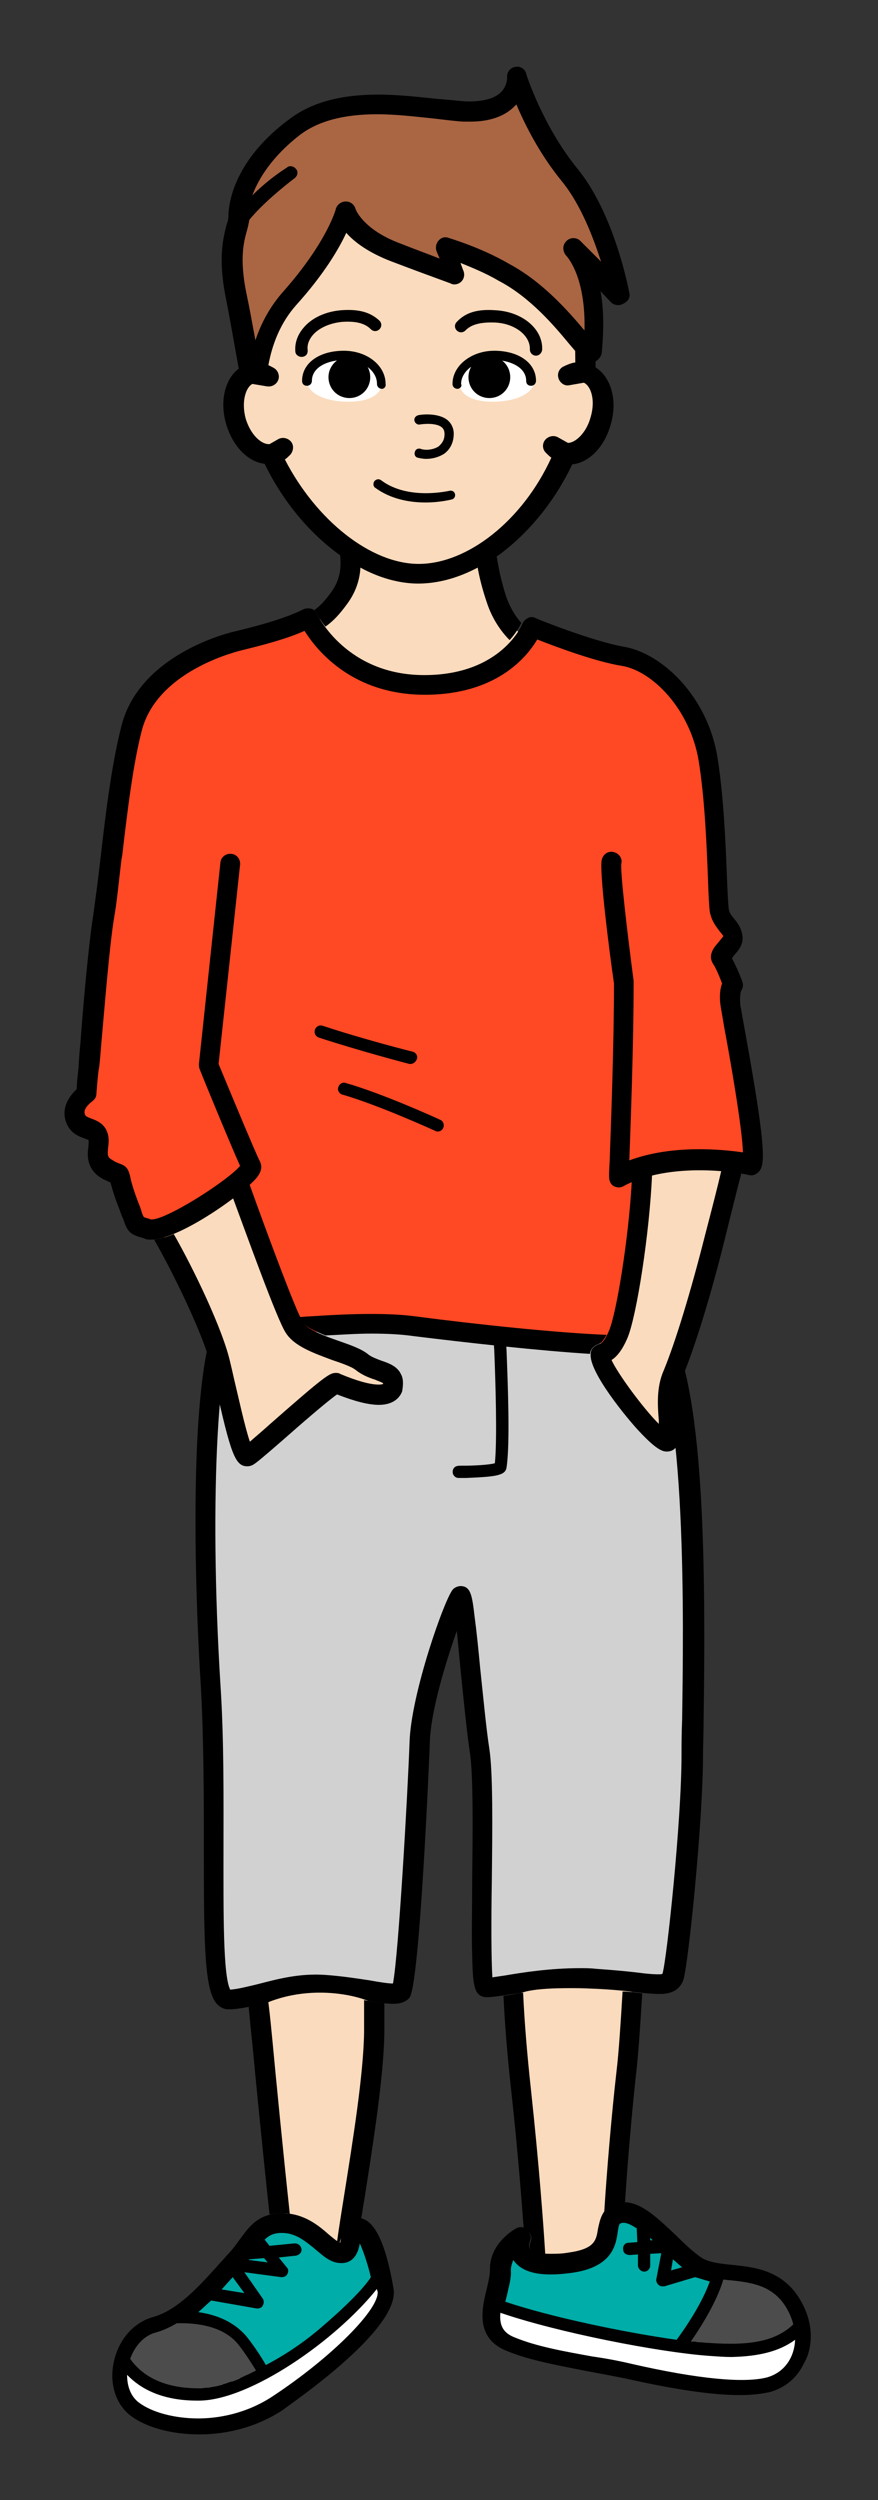 <svg xmlns="http://www.w3.org/2000/svg" xmlns:xlink="http://www.w3.org/1999/xlink" viewBox= "0 0 143 407" width="143px" height="407px">
<rect x="0" y="0" width="143" height="407" fill="#333333" stroke="none"/>
<g xmlns="http://www.w3.org/2000/svg" id="TeenBoy1V2.svg">
<path id="Pants" fill="#D1D1D1" d="M38.4,212.8C32.9,216.3,32.9,250.9,34.4,274.2C35.9,297.5,33.4,325.5,37.2,325.5C41,325.5,46.2,322.6,53,323.1C59.8,323.6,64.5,325.3,65.4,324.1C66.3,322.9,68.1,291.7,68.4,283.7C68.6,275.7,74.3,260.5,75.1,259.8C75.8,259.1,77,277.1,78.2,284.9C79.4,292.7,77.7,323.3,79.2,323.6C80.7,323.8,88.7,321.7,97.1,322.1C105.6,322.6,109,324,109.7,321.9C110.4,319.7,112.9,296.7,112.9,285.8C112.9,274.9,115,225.8,106.5,215.4C103.6,214.3,43.8,209.3,38.4,212.8z"/>
<path id="PantsBorder" d="M37.2,327.1C36.5,327.1,35.9,326.8,35.4,326.3C33.3,324.2,33.2,316.7,33.2,301.3C33.2,292.8,33.2,283.2,32.7,274.3C32.3,268.4,29.3,216.5,37.5,211.4C38.6,210.7,41.1,209.9,51,209.9C70.3,209.9,104.4,212.8,107,213.7C107.3,213.8,107.6,214,107.8,214.2C114.6,222.7,115,252.1,114.6,279.8C114.6,282.2,114.5,284.2,114.5,285.6C114.5,296.6,112.1,319.8,111.3,322.3C110.5,324.6,108.2,324.6,107.4,324.6L107.4,324.6C106.4,324.6,105.2,324.5,103.6,324.3C101.9,324.1,99.7,323.8,97,323.7C96.2,323.7,95.4,323.6,94.6,323.6C90,323.6,85.8,324.3,82.9,324.7C80.9,325,79.6,325.2,78.9,325.1C77.2,324.8,77,323.1,76.9,318.2C76.8,315,76.9,310.7,76.9,306.2C77,298,77.1,288.7,76.5,285.1C76,281.7,75.5,276.6,75,271.7C74.8,269.7,74.6,267.4,74.4,265.5C72.6,270.6,70.1,278.7,70,283.8C70,284.2,68.4,323,66.7,325.2C65.9,326.2,64.5,326.2,64,326.2C62.9,326.2,61.6,326,59.8,325.7C57.9,325.4,55.5,325,52.8,324.8C49,324.5,45.7,325.4,42.9,326.2C40.9,326.6,39,327.1,37.2,327.1zM51,213.2C41.2,213.2,39.4,214,39.2,214.2C35.5,216.6,34,243.5,35.9,274.2C36.5,283.2,36.4,292.9,36.4,301.4C36.4,310.9,36.3,321.7,37.5,323.9C38.8,323.8,40.3,323.4,42,323C45.1,322.2,48.7,321.2,53,321.5C55.8,321.7,58.3,322.1,60.3,322.4C61.9,322.7,63.3,322.9,64,322.9C64.9,318.4,66.4,292,66.7,283.7C66.9,275.8,72.5,260,73.8,258.7C74.1,258.4,74.6,258.2,75,258.2C76.7,258.2,76.9,259.8,77.3,263.2C77.6,265.4,77.9,268.3,78.2,271.5C78.7,276.2,79.2,281.5,79.7,284.7C80.3,288.6,80.2,297.6,80.1,306.3C80,312.2,80,319.3,80.2,321.9C80.8,321.8,81.5,321.7,82.2,321.6C85.1,321.1,89.6,320.4,94.4,320.4C95.3,320.4,96.2,320.4,97,320.5C99.8,320.7,102,320.9,103.7,321.1C105.2,321.3,106.3,321.4,107.1,321.4L107.1,321.4C107.6,321.4,107.8,321.4,107.9,321.3C108.6,319,111,296.5,111,285.7C111,284.3,111,282.3,111.1,279.9C111.3,265.1,112,226.3,105.4,216.8C101.1,216,69.4,213.2,51,213.2zM75,240.6C75.2,240.6,75.5,240.6,75.9,240.6C80.8,240.4,82.3,240.2,82.5,238.9C83.1,235,82.7,225.1,82.5,219.8L82.4,218.3C82.4,217.7,81.9,217.3,81.4,217.3C80.8,217.3,80.4,217.8,80.4,218.3L80.5,219.8C80.7,224.9,81,234.2,80.6,238.2C79.6,238.5,76.8,238.6,75.8,238.6C74.7,238.6,74.6,238.6,74.3,238.7C73.8,238.9,73.6,239.5,73.8,240C74,240.4,74.3,240.6,74.7,240.6C74.8,240.6,74.9,240.6,75,240.6z"/>
<path id="Body" fill="#FADBBD" d="M57,89.6C51.9,86.1,47.2,80.6,44.3,74.1L46.2,73C45.8,73.5,45.2,73.8,44.7,74C42.3,74.7,39.6,72.3,38.6,68.7C37.6,65.1,38.8,61.7,41.2,61C42.1,60.8,43.1,60.9,44,61.5L41,60.9C41,60.3,41,59.7,41,59.2C41,56.6,41.3,46,41.8,43.8C44.7,31,55.5,25.5,68.3,25.5S91.9,31,94.8,43.7C95.3,45.9,95.6,56.5,95.6,59.2C95.6,59.8,95.6,60.4,95.6,60.9L92.8,61.4C93.7,60.9,94.7,60.7,95.6,60.9C98,61.6,99.1,65,98.2,68.6C97.2,72.2,94.5,74.6,92.1,73.9C91.5,73.7,91,73.4,90.5,72.9L92.4,73.9C89.4,80.6,84.7,86.3,79.4,89.7L79.4,89.7C79.6,91.7,80.1,94.4,81.3,97.8C83.8,104.7,90.4,107.3,92.8,107.3C95.1,107.3,89.3,117.6,68.3,117.6C47.3,117.6,41.9,102.7,45.7,102.6C49.5,102.5,52.3,101.5,55.4,97.4C57.3,94.8,57.4,92.2,57,89.6L57,89.6L57,89.6zM60.9,326.4C60.3,326.9,61.3,325,61,330.8C60.9,341.3,57,360.6,55.9,370.3C55,372,46.7,370.3,46.7,370.3C46.7,370.3,43.7,341.4,42.9,332.6C42.1,323.8,41.8,328.6,42.2,326.6C51.6,322,61.5,325.9,60.9,326.4zM83.8,325.5C83.9,328.6,83.2,324,85,340.6C86.8,357.2,87.4,369,87.4,370.4C87.4,371.8,99.5,369.9,99.8,364.3C100,358.7,101,346.2,102,337.4C103,328.6,102.4,324.4,102.9,324.3C103.5,324.1,83.7,322.4,83.8,325.5zM119.5,189C119.5,189,119,190.8,116.4,201.5C113.7,212.3,111.2,219.8,109.6,223.7C108,227.5,109.5,232.4,108.9,234.5C108.3,236.6,97.6,223.3,97.9,220.6C98,220,99.3,220.8,100.8,217.2C102.3,213.6,104.7,199.4,104.7,190.1L119.5,189zM25.8,199.8C28.7,204.3,34.5,216,35.8,221.9C37.1,227.8,39,237.6,40.2,236.8C41.4,236.1,53.8,224.7,54.5,225C55.2,225.3,62.6,228.5,63.7,225.7C64.8,222.9,60.9,223.3,58.8,221.6C56.7,219.9,49.6,218.9,47.8,215.9C46,212.9,38.5,191.8,38.5,191.8L25.8,199.8z"/>
<path id="Shoes1" fill="#00ADA8" d="M55.4,366.8C57.8,367,56.5,362.4,58.4,362.7C60.3,363,61.9,369,62.5,372.9C63.1,376.8,53.2,385.5,44.9,390.9C36.6,396.4,26.2,395,22,391.8C17.8,388.6,19.8,380.1,25.2,378.7C30.6,377.3,35,371.5,38.1,368.2C41.2,364.9,41.7,361.9,45.9,361.9C50.8,361.9,53.1,366.6,55.4,366.8zM84.9,364.4C84.9,364.4,81.5,366.2,81.6,369.6C81.7,373,77.8,379.1,83.3,381.4C88.8,383.7,96.2,384.4,102.4,385.8C108.6,387.2,119.8,389.5,125.1,388C130.4,386.5,131.3,380.6,129.5,376.6C125.9,368.4,117.5,371.7,113.2,368.8C108.9,366,104.2,359.1,100.7,360.3C97.2,361.4,101.6,367.2,92.8,368.4C82.5,369.8,84.9,364.4,84.9,364.4z"/>
<path id="Shoes2" fill="#4D4C4D" d="M39.7,381.3C42.1,384.5,44,388.1,45.3,390.6C45.2,390.7,45,390.8,44.9,390.9C36.6,396.4,26.2,395,22,391.8C17.8,388.6,19.8,380.1,25.2,378.7C26.4,378.4,27.5,377.9,28.6,377.2C32.9,377,37.3,378,39.7,381.3zM129.6,376.5C126.9,370.3,121.4,370.6,117,370C116.2,374,111.6,381.6,106.6,386.7C112.8,388,120.8,389.2,125.1,388C130.5,386.5,131.4,380.6,129.6,376.5z"/>
<path id="Shoes3" fill="#FFFFFF" d="M62.5,372.9C63.1,376.8,53.2,385.5,44.9,390.9C36.6,396.4,26.2,395,22,391.8C19.8,390.1,19.3,386.9,20.1,384.1C22.1,387.2,25.9,389.8,32.5,389.7C41.3,389.6,56.4,378.3,62,370.1C62.2,371.1,62.4,372,62.5,372.9zM115.2,382.5C106.6,381.8,89.2,378.3,80.5,375.2C80,377.7,80.2,380.2,83.2,381.4C88.7,383.7,96.1,384.4,102.3,385.8C108.5,387.2,119.7,389.5,125,388C129.4,386.8,130.8,382.6,130.1,378.9C127.4,381.8,123.5,383.1,115.2,382.5z"/>
<path id="ShoesBorder" d="M131.1,375.9C128.4,369.7,123.3,369.1,119.2,368.7C117.3,368.5,115.4,368.3,114.2,367.5C112.9,366.6,111.4,365.2,110,363.8C107.1,361.1,104.5,358.5,101.6,358.5C101.1,358.5,100.7,358.6,100.3,358.7C98,359.4,97.7,361.5,97.4,362.8C97.1,364.7,96.9,366.1,92.6,366.7C91.5,366.9,90.5,366.9,89.6,366.9C87.1,366.9,86.4,366.2,86.3,366C86,365.6,86.3,364.9,86.3,364.9L86.3,364.9C86.6,364.3,86.4,363.5,85.9,363C85.4,362.5,84.6,362.4,84,362.8C83.8,362.9,79.7,365.2,79.8,369.5C79.8,370.2,79.6,371.3,79.3,372.5C78.5,375.7,77.3,380.6,82.5,382.7C86.4,384.3,91.1,385.1,95.6,386C97.8,386.4,99.9,386.8,101.9,387.2C109.9,389,116,389.9,120.5,389.9C122.5,389.9,124.1,389.7,125.4,389.4C127.9,388.7,129.8,387.1,130.9,384.8C132.4,382.3,132.4,378.8,131.1,375.9zM109.6,367.8C110.1,368.2,110.6,368.7,111.1,369.1L109.3,369.6L109.6,367.8zM106.3,364.7L106.3,364.7L106.3,364.7C106.4,364.7,106.3,364.7,106.3,364.7L105.9,364.7L105.9,364.3C106.1,364.5,106.2,364.6,106.3,364.7zM112.5,381.2C115,377.6,117,373.9,117.8,371.1C118.2,371.1,118.5,371.2,118.9,371.2C122.7,371.6,126.6,372.1,128.7,376.9C128.9,377.4,129.1,377.9,129.2,378.4L129.2,378.4C126.3,381.1,122.4,381.9,115.3,381.4C114.9,381.4,114.4,381.3,113.9,381.3C113.7,381.3,113.5,381.3,113.3,381.2C113,381.2,112.7,381.2,112.5,381.2zM115.6,371.4C114.7,374,112.7,377.5,110.2,380.9C101.7,379.7,89.7,377.2,82.3,374.7L82.3,374.7C82.4,374.3,82.5,373.9,82.6,373.5C82.9,372.1,83.3,370.8,83.2,369.6C83.2,369,83.4,368.4,83.6,367.9L83.6,367.9C85,370,88.1,370.7,93.1,370C99.7,369.1,100.3,365.5,100.6,363.4C100.8,362,100.9,362,101.2,361.9C101.8,361.7,102.7,362.1,103.6,362.7L103.7,362.7L103.8,365L102.4,365.1C101.8,365.1,101.4,365.6,101.5,366.2C101.5,366.8,102,367.1,102.6,367.1L103.9,367L103.9,368.8C103.9,369.3,104.4,369.8,104.9,369.8L104.9,369.8C105.5,369.8,105.9,369.3,105.9,368.8L105.9,366.9L107.7,366.8L106.9,371C106.8,371.3,107,371.7,107.2,371.9C107.4,372.1,107.6,372.2,107.9,372.2C108,372.2,108.1,372.2,108.2,372.2L113.2,370.7L113.2,370.7C114,370.9,114.8,371.2,115.6,371.4L115.6,371.4zM129.5,380.9C129.4,383.5,128,386.1,125,387C121.3,388,113.7,387.3,102.8,384.8C100.7,384.3,98.5,383.9,96.4,383.6C92,382.8,87.4,382,83.8,380.5C82,379.8,81.3,378.6,81.5,376.5C90.8,379.7,107.2,382.9,115.3,383.5C116.7,383.6,118,383.7,119.1,383.7C123.6,383.6,126.9,382.8,129.5,380.9zM64.1,372.6C63.4,368.5,61.9,361.6,58.7,361.1C58.5,361.1,58.4,361.1,58.3,361.1C56.2,361.1,55.8,363.2,55.6,364.2C55.5,364.5,55.5,364.8,55.4,365.1C54.9,364.9,54.2,364.3,53.6,363.8C51.9,362.3,49.5,360.3,46,360.3C42.2,360.3,40.7,362.3,39.1,364.5C38.5,365.3,37.9,366.2,37,367.1C36.5,367.7,35.9,368.3,35.3,369C32.4,372.2,28.9,376.1,24.9,377.2C21.7,378.1,19.2,381,18.5,384.7C17.8,388.1,18.9,391.4,21.2,393.2C23.8,395.2,28,396.3,32.5,396.3C35.9,396.3,41.1,395.6,46.1,392.3C46.6,391.8,65.2,379.4,64.1,372.6zM44.4,390.1C40,393,35.4,393.7,32.3,393.7L32.3,393.7C28.4,393.7,24.7,392.7,22.6,391.1C21.3,390.1,20.7,388.5,20.7,386.6C22.8,388.8,26.3,390.8,32.1,390.8L32.5,390.8C40.8,390.7,54.7,381,61.4,372.6C61.4,372.7,61.4,372.9,61.5,373C61.9,375.8,54.1,383.7,44.4,390.1zM21.2,384C22,381.8,23.5,380.2,25.4,379.7C26.5,379.4,27.6,378.9,28.8,378.2C29,378.2,29.2,378.2,29.5,378.2C32.5,378.2,36.7,378.8,39,381.9C40,383.2,40.9,384.6,41.7,385.9L41.7,385.9C41.3,386.1,40.9,386.3,40.5,386.5L40.5,386.5C40,386.7,39.6,386.9,39.2,387.1C39.2,387.1,39.1,387.1,39.1,387.2C38.6,387.4,38.2,387.6,37.8,387.7C37.8,387.7,37.8,387.7,37.7,387.7C37.3,387.8,36.9,388,36.5,388.1C36.4,388.1,36.3,388.1,36.3,388.2C35.9,388.3,35.5,388.4,35.1,388.5C35.1,388.5,35.1,388.5,35,388.5C34.6,388.6,34.3,388.6,34,388.7C33.9,388.7,33.8,388.7,33.7,388.7C33.3,388.7,33,388.8,32.7,388.8L32.4,388.8C27.1,388.8,23.4,387.1,21.2,384L21.2,384zM37.9,370.7L39.8,373.3L36.1,372.7L37.9,370.7zM43.1,364.6C43.8,363.9,44.6,363.5,45.9,363.5C48.2,363.5,49.8,364.9,51.4,366.2C52.7,367.3,53.8,368.3,55.3,368.4C57.7,368.6,58.4,366.5,58.6,365.2C59.1,366.3,59.8,368.2,60.4,370.7C60.4,370.7,59.1,373.1,52.3,378.9C47.8,382.8,43.3,385,43.3,385L43.3,385C42.5,383.6,41.5,382.1,40.5,380.8C38.7,378.4,35.9,376.9,32.3,376.4L32.3,376.4C33,375.8,33.7,375.1,34.4,374.5L41.8,375.8C41.9,375.8,41.9,375.8,42,375.8C42.3,375.8,42.7,375.6,42.8,375.3C43,375,43,374.5,42.8,374.2L39.8,369.9L45.8,370.7C46.2,370.7,46.6,370.6,46.8,370.2C47,369.8,47,369.4,46.7,369.1L45.4,367.5L45.4,367.5L48.2,367.2C48.7,367.1,49.2,366.7,49.1,366.1C49,365.6,48.6,365.2,48,365.2L43.9,365.6L43.9,365.6L43.1,364.6L43.1,364.6zM43,367.6L43.6,368.3L40.5,367.9L40.6,367.8L43,367.6L43,367.6z"/>
<path id="Shirt" fill="#FF4824" d="M115.4,123.7C116.9,133.2,116.9,145.9,117.2,148.1C117.6,150.3,119.2,150.6,119.4,152.3C119.6,153.9,116.8,155.1,117.5,156.2C118.2,157.3,119.3,160.2,119.3,160.2C119.3,160.2,118.6,161.3,118.9,163.8C119.3,166.4,123.6,188.4,122.2,189.5C122.2,189.5,111.3,188.5,104.7,189.2C102.8,205.3,101,217.5,100.4,218.1C98.9,219.6,82.1,217.8,67.5,216C52.9,214.2,46.3,220.7,47,213.8C47.3,211,39.4,199.8,39,192L36.2,194.1C32,197.2,26,200.6,23.9,200C21.4,199.3,22.1,199.6,20.8,196.3C18.3,189.8,20.4,191.8,17.4,190.4C14.4,189,16.3,186.6,15.7,184.9C15.2,183.3,12.7,184,12,181.8C11.3,179.6,13.8,177.9,13.8,177.9C13.8,177.9,14,175,14.2,173.7C14.4,172.4,15.6,155.7,16.7,149C17.1,146.6,17.5,143.3,17.9,139.5C18.7,132.6,19.7,124.3,21.3,118.3C23.7,109.2,34.2,105.3,38.6,104.2C43,103.1,47.2,101.9,50.1,100.5C50.1,100.5,55.2,111.4,69,111.4C82.9,111.4,86.6,102,86.6,102C86.6,102,96,105.8,101.4,106.8C106.9,107.7,113.9,114.2,115.4,123.7z"/>
<path id="BodyBorder" d="M55.3,365.1C55.2,365.1,55.1,365,54.9,364.9C55.2,362.7,55.6,360.2,56,357.7C57.5,348.3,59.2,337.7,59.3,330.8C59.3,328.9,59.3,327.2,59.3,325.6C59.5,325.6,59.6,325.7,59.8,325.7C60.9,325.9,61.8,326,62.6,326.1C62.6,327.6,62.6,329.1,62.6,330.9C62.5,338,60.8,348.8,59.3,358.3C59.1,359.3,59,360.3,58.8,361.3L58.7,361.3C58.5,361.3,58.4,361.3,58.3,361.3C56.2,361.3,55.8,363.4,55.6,364.4C55.5,364.4,55.4,364.8,55.3,365.1zM47.2,360.4C46.2,351.2,44.9,337.9,44.4,332.5C44.2,330.5,44,328.2,43.7,325.9C43.4,326,43.1,326,42.9,326.1C42.1,326.3,41.3,326.5,40.5,326.7C40.7,328.8,40.9,330.9,41.1,332.7C41.6,338.1,42.9,351.3,43.9,360.5C44.5,360.4,45.1,360.3,45.8,360.3C46.4,360.3,46.8,360.3,47.2,360.4zM86.4,365L86.4,365C86.4,365,86.1,365.7,86.4,366.1C86.5,366.3,87,366.8,88.8,366.9C88.5,362,87.8,352.5,86.5,340.4C85.8,334,85.4,328.8,85.2,324.4C84.3,324.5,83.5,324.7,82.8,324.8C82.5,324.8,82.2,324.9,82,324.9C82.2,329.2,82.6,334.4,83.3,340.7C84.3,349.8,84.9,357.5,85.3,362.8C85.6,362.9,85.8,363,86,363.2C86.5,363.6,86.7,364.4,86.4,365zM100.4,358.7C100.8,358.6,101.3,358.5,101.7,358.5C101.7,358.5,101.7,358.5,101.8,358.5C102.2,352.2,102.9,343.9,103.6,337.6C104,334.2,104.3,329.3,104.6,324.5C104.3,324.5,103.9,324.4,103.6,324.4C102.9,324.3,102.2,324.2,101.4,324.2C101.1,329.1,100.8,334,100.4,337.3C99.6,344.3,98.8,353.8,98.4,360.3C98.8,359.5,99.4,359,100.4,358.7zM68.2,91.8C60.4,91.8,51.5,84.7,46.4,74.8C46.7,74.6,47,74.3,47.3,74C47.8,73.4,47.9,72.5,47.4,71.9C46.9,71.3,46,71.1,45.3,71.5L43.9,72.3C42.6,72.4,40.8,70.8,40,68.1C39.3,65.4,40,63.1,41.1,62.5L43.5,62.9C44.3,63,45,62.6,45.3,61.9C45.6,61.2,45.3,60.3,44.6,59.9C43.9,59.5,43.2,59.2,42.5,59.1C42.5,59.1,42.5,59.1,42.5,59C42.5,56,42.8,45.8,43.2,43.9C46.5,29.1,60.2,26.9,68.1,26.9S89.6,29.1,93,43.8C93.4,45.7,93.7,55.8,93.7,58.9C93.7,58.9,93.7,58.9,93.7,59C93,59.1,92.3,59.4,91.7,59.7C91,60.1,90.7,60.9,91,61.7C91.3,62.4,92,62.9,92.8,62.7L95.1,62.3C96.3,62.9,97,65.2,96.2,67.9C95.5,70.5,93.7,72.1,92.5,72.1L90.9,71.2C90.2,70.8,89.3,71,88.8,71.6C88.3,72.2,88.3,73.1,88.9,73.7C89.2,74,89.5,74.3,89.8,74.5C85.1,84.8,76.1,91.8,68.2,91.8M80.9,90.6C85.8,87.1,90.2,81.9,93.2,75.6C96,75.3,98.5,72.7,99.5,69C100.6,65.1,99.5,61.4,97,59.8C97,59.6,97,59.3,97,59.1C97,57.3,96.8,45.8,96.2,43.3C93.4,30.9,83.1,23.8,68.1,23.8S42.8,30.9,40,43.3C39.4,45.9,39.2,57.3,39.2,59.1C39.2,59.3,39.2,59.6,39.2,59.8C36.8,61.3,35.7,65,36.8,68.9C37.8,72.5,40.3,75.2,43.1,75.5C46.1,81.7,50.5,86.9,55.4,90.4L55.4,90.4C55.6,92.5,55.4,94.5,53.8,96.6C52.9,97.8,52.1,98.7,51.2,99.3C51.3,99.4,51.4,99.6,51.5,99.7S52,100.8,53,102C54.2,101.2,55.3,100,56.4,98.5C58,96.4,58.6,94.3,58.7,92.4L58.7,92.4C61.8,94.1,65.1,95,68.1,95C71.3,95,74.6,94.1,77.8,92.4L77.8,92.4C78.1,94.1,78.6,96.1,79.4,98.4C80.2,100.7,81.5,102.7,83,104.2C84.2,102.9,84.7,101.8,84.9,101.4C83.9,100.3,83.1,98.9,82.5,97.3C81.6,94.6,81.2,92.4,80.9,90.6L80.9,90.6zM117.5,190.5C116.9,193.1,116,196.6,114.8,201.2C112.5,210.3,110,218.5,108.1,223.1C106.9,225.8,107.1,228.8,107.3,231.2C107.3,231.4,107.3,231.6,107.3,231.8C104.7,229.2,100.6,223.6,99.6,221.4C100.4,220.9,101.3,219.9,102.2,217.8C103.7,214.2,105.8,200.7,106.2,191.2C105.1,191.5,104,191.8,102.9,192.3C102.4,201.6,100.4,213.8,99.2,216.6C98.4,218.5,97.9,218.7,97.6,218.8C97.3,218.9,96.4,219.2,96.2,220.2C96.2,220.3,96.2,220.4,96.2,220.4C95.9,223.4,102.3,231.1,104.1,233C106.9,236,107.9,236.3,108.6,236.3C109.5,236.3,110.2,235.8,110.4,234.9C110.7,233.8,110.6,232.5,110.5,230.9C110.4,228.7,110.2,226.3,111.1,224.3C113.1,219.5,115.7,211.2,118,201.9C119.2,197.1,120.1,193.4,120.8,190.8C119.9,190.7,118.8,190.6,117.5,190.5zM65.3,223.7C64.7,222.4,63.3,221.9,62.1,221.5C61.3,221.2,60.5,220.9,60,220.5C58.9,219.6,57.2,219,55.2,218.3C52.9,217.5,50.1,216.5,49.3,215.2C48.2,213.4,43.9,201.9,40.6,192.7C39.9,193.3,39,194.1,37.9,194.9C40.6,202.2,45.1,214.7,46.5,216.9C47.9,219.2,51.2,220.3,54.1,221.4C55.6,221.9,57.3,222.5,57.9,223C58.9,223.8,60.1,224.3,61.1,224.6C61.5,224.8,62.2,225,62.4,225.2L62.4,225.3C62.4,225.3,61,226,55.5,223.7L55.3,223.6C55.1,223.5,54.9,223.5,54.7,223.5C53.7,223.5,53,223.9,43.9,231.9C42.8,232.9,41.6,233.9,40.7,234.7C39.9,232.4,38.8,227.3,38.1,224.4C37.9,223.5,37.7,222.6,37.5,221.8C36.3,216.4,31.4,206.3,28.3,200.9C27.1,201.4,26,201.7,25.1,201.8C28.1,207,33.2,217.4,34.4,222.5C34.6,223.3,34.8,224.2,35,225.1C37.6,236.8,38.3,238.7,40.3,238.7L40.3,238.7C40.6,238.7,41,238.6,41.3,238.4C41.8,238.1,43,237.1,46.1,234.4C48.7,232.1,53.3,228.1,54.9,227C57.7,228.1,60,228.7,61.7,228.7C64.3,228.7,65.2,227.3,65.5,226.5C65.7,225.3,65.7,224.4,65.3,223.7z"/>
<path id="ShirtBorder" d="M66.9,173.2C66.8,173.2,66.7,173.2,66.7,173.2C66.6,173.2,58.3,171,51.9,168.9C51.4,168.7,51.1,168.2,51.3,167.6C51.5,167.1,52,166.8,52.6,167C58.9,169.1,67.1,171.2,67.2,171.2C67.7,171.3,68.1,171.9,67.9,172.4C67.7,172.9,67.3,173.2,66.9,173.2zM72.2,183.6C72.4,183.1,72.2,182.5,71.7,182.3C71.3,182.1,62.3,178,56.3,176.3C55.8,176.1,55.2,176.5,55.1,177C54.9,177.5,55.3,178.1,55.8,178.2C61.7,179.9,70.9,184.1,70.9,184.1C71,184.2,71.2,184.2,71.3,184.2C71.7,184.2,72,184,72.2,183.6zM60.4,213.9C56.9,213.9,53.5,214.1,50.4,214.3C49.9,214.3,49.3,214.4,48.8,214.4C48.9,214.7,49.1,215,49.2,215.1C49.7,216,51.3,216.7,53,217.4C55.4,217.3,57.9,217.1,60.4,217.1C63,217.1,65.2,217.2,67.3,217.5C76.2,218.6,88,219.9,96.1,220.4C96.1,220.3,96.1,220.3,96.1,220.2C96.4,219.2,97.2,218.9,97.5,218.8C97.7,218.7,98.1,218.6,98.8,217.3C90.9,217,77.6,215.6,67.7,214.3C65.5,214,63.1,213.9,60.4,213.9zM113.8,123.9C114.8,130.1,115.1,137.8,115.3,142.9C115.4,146,115.5,147.6,115.6,148.4C115.9,150,116.7,150.9,117.2,151.6C117.6,152.1,117.8,152.3,117.8,152.4C117.7,152.6,117.3,153,117.1,153.3C116.5,154,115.1,155.4,116.2,157C116.6,157.6,117.2,159,117.6,160.1C117.3,160.9,117.1,162.2,117.4,164C117.5,164.5,117.7,165.8,118,167.5C118.8,171.7,120.9,183.6,121,187.6C117.6,187.1,109.5,186.3,102.5,188.9L102.5,188.9C102.7,183.3,103.2,170.1,103.2,159.9C103.2,159.8,103.2,159.8,103.2,159.7C102.1,151.3,101,141.8,101.2,140.6C101.4,139.7,100.8,138.9,99.9,138.7C99,138.5,98.2,139.1,98,140C97.6,141.9,99.2,154.6,100,160.1C100,170.2,99.5,183.3,99.3,188.9L99.2,190.9C99.2,191.1,99.2,191.3,99.2,191.5L99.2,191.5L99.2,191.5C99.2,192.3,99.5,193.2,100.7,193.3L100.8,193.3C101.2,193.3,101.6,193.1,101.9,192.9C110.2,188.8,121.9,191.2,122,191.3C122.5,191.4,122.9,191.3,123.3,191C124.6,190,125.1,188.5,121.2,167.1C120.9,165.5,120.7,164.2,120.6,163.8C120.4,162.1,120.7,161.3,120.7,161.3L120.7,161.3C121,160.9,121.1,160.3,120.9,159.8C120.8,159.5,120,157.4,119.2,156C119.3,155.9,119.4,155.8,119.4,155.7C120.1,154.9,121.2,153.8,120.9,152.2C120.7,151,120.1,150.2,119.6,149.6C119.2,149.1,118.8,148.7,118.7,148C118.6,147.4,118.5,145.3,118.4,142.9C118.2,137.7,117.9,130,116.9,123.6C115.4,113.5,107.9,106.4,101.7,105.3C96.5,104.4,87.3,100.7,87.2,100.6C86.8,100.4,86.3,100.4,86,100.6C85.6,100.8,85.3,101.1,85.1,101.5C85.1,101.6,81.7,109.9,69.1,109.9C56.5,109.9,51.8,100.3,51.6,99.9C51.4,99.5,51.1,99.2,50.7,99.1C50.3,99,49.8,99,49.4,99.2C46.6,100.6,42.4,101.8,38.2,102.8C35.6,103.4,22.6,107.2,19.8,118.1C18.3,123.9,17.3,131.5,16.4,139.5L16.3,140.3C15.9,143.8,15.5,146.7,15.2,148.9C14.4,153.9,13.5,164.2,13.1,169.8C12.9,171.7,12.8,173.4,12.8,173.7C12.7,174.6,12.5,176.3,12.5,177.3C11.3,178.4,10,180.3,10.7,182.5C11.3,184.4,12.8,185,13.7,185.3C13.9,185.4,14.3,185.5,14.4,185.6C14.5,185.8,14.4,186.3,14.4,186.7C14.2,188,14,190.5,16.9,192C17.4,192.2,17.7,192.4,18,192.5C18.2,193.2,18.5,194.5,19.5,197C19.7,197.6,19.9,198.1,20.1,198.5C20.8,200.7,21.3,201,23.5,201.6L23.7,201.7C24,201.8,24.3,201.8,24.6,201.8C29.3,201.8,40,194.1,41.9,191.6C42.8,190.4,42.6,189.6,42.3,189C41.8,188.1,38,179,35.6,173.2L39.1,140.8C39.2,139.9,38.6,139.1,37.7,139C36.8,138.9,36,139.5,35.9,140.4L32.4,173.2C32.4,173.5,32.4,173.7,32.5,174C33.4,176.3,37.7,186.7,39.1,189.8C37,192.3,26.6,198.9,24.5,198.5L24.3,198.4C23.9,198.3,23.5,198.2,23.4,198.1C23.3,197.9,23.2,197.7,23.1,197.4C23,197,22.8,196.4,22.5,195.7C21.6,193.3,21.3,192.1,21.2,191.5C20.9,190.3,20.6,189.8,19.4,189.4C19.2,189.3,18.8,189.2,18.4,188.9C17.5,188.4,17.5,188.2,17.6,186.9C17.7,186.1,17.8,185.3,17.5,184.4C17,182.9,15.7,182.4,14.9,182.1C14.1,181.8,13.9,181.7,13.8,181.3C13.5,180.4,15,179.3,15,179.3C15.4,179,15.7,178.6,15.7,178.1C15.7,178.1,15.9,175.2,16.1,174C16.2,173.6,16.3,172.4,16.5,169.9C17,164.4,17.8,154.1,18.6,149.3C19,147.1,19.3,144,19.7,140.6L19.8,139.8L19.9,139.3C20.8,131.6,21.7,124.3,23.1,118.9C25.5,109.8,36.9,106.5,39.2,105.9C42.9,105,46.7,104,49.6,102.7C51.6,105.9,57.4,113.1,69.2,113.1C80.8,113.1,85.8,107,87.5,104.1C90.3,105.2,96.9,107.7,101.3,108.4C106.2,109.2,112.4,115.4,113.8,123.9z"/>
<path id="Hair" fill="#AA6543" d="M93.4,40.3C93.4,40.3,93.5,40.3,93.4,40.3L100.9,48C100.9,48,98.7,35.6,92.7,28.4C86.8,21.2,84.1,12.5,84.1,12.5C84.2,14.3,82.9,18.5,75.5,18C68.1,17.5,55.8,14.5,47.8,20.6C39.8,26.7,38.7,33.3,38.8,35.1C38.9,37,36.6,39.5,38.3,47.7C39,51.1,39.8,55.4,40.5,59.2L40.6,59.2C41.1,59.1,41.6,59,42.1,59.1C42.7,55.6,44.1,51.7,47.1,48.4C54.7,40,56.1,34.2,56.1,34.2C56.1,34.2,57.1,38.1,64.3,40.9C71.4,43.6,74.2,44.6,74.2,44.6L72.5,40.1C72.5,40.1,77.5,41.5,82.2,44.2C90.5,48.5,95.8,57.8,96.6,57.3C97.8,45.4,94,40.9,93.4,40.3L93.4,40.3z"/>
<path id="HairBorder" d="M102.5,47.7C102.4,47.2,100.1,34.8,94,27.4C88.4,20.5,85.7,12.1,85.7,12C85.5,11.2,84.7,10.7,83.9,10.9C83.1,11,82.5,11.8,82.6,12.6C82.6,12.7,82.6,13.9,81.7,14.9C80.6,16.1,78.5,16.6,75.7,16.5C74.4,16.4,72.8,16.2,71.2,16.1C68.3,15.8,64.9,15.4,61.6,15.4C55.4,15.4,50.6,16.7,47,19.5C36.9,27,37.2,35,37.2,35.3C37.2,35.6,37.1,36.1,36.9,36.6C36.4,38.6,35.5,41.8,36.7,48.1C37.4,51.6,38.2,56.2,38.9,60.1C39.4,59.7,39.9,59.4,40.6,59.3C41.6,59,42.7,59.1,43.7,59.5C44.3,56.2,45.6,52.6,48.3,49.6C52.8,44.6,55.2,40.5,56.4,37.9C57.7,39.4,60,41.1,63.6,42.5C70.7,45.2,73.4,46.1,73.5,46.2C73.7,46.3,73.9,46.3,74,46.3L74,46.3C74.9,46.3,75.6,45.6,75.6,44.7C75.6,44.4,75.5,44.1,75.4,43.9L75,42.8C76.7,43.5,79,44.4,81.2,45.7C86.4,48.4,90.4,53.2,92.8,56.1C94.6,58.2,95.2,59,96.3,59C96.6,59,97,58.9,97.2,58.7C97.6,58.4,97.9,58,98,57.5C98.4,53.3,98.3,50,97.8,47.4L99.5,49.2C100,49.7,100.8,49.8,101.4,49.5C102.3,49.1,102.7,48.4,102.5,47.7zM41.1,31.8C42.1,29.1,44.3,25.5,48.8,22C51.8,19.7,56,18.6,61.4,18.6C64.6,18.6,67.8,19,70.7,19.3C72.4,19.5,74,19.7,75.4,19.8C75.8,19.8,76.2,19.8,76.6,19.8C79.8,19.8,82.3,18.9,83.9,17.2C84,17.1,84,17.1,84.1,17C85.5,20.3,87.9,25.1,91.5,29.5C94.6,33.3,96.6,38.6,97.9,42.6L94.7,39.4C94.6,39.3,94.5,39.2,94.5,39.2C93.9,38.6,92.8,38.6,92.2,39.3C91.6,39.9,91.6,40.9,92.2,41.6L92.3,41.7C92.6,42.1,95.4,45.3,95.2,53.8C92.6,50.7,88.4,45.9,83,43C78.2,40.2,73.2,38.8,73,38.7C72.4,38.5,71.8,38.7,71.4,39.2C71,39.7,70.9,40.3,71.1,40.9L71.6,42.1C70.1,41.5,67.9,40.7,65.1,39.6C59,37.3,57.9,34,57.9,34C57.7,33.3,57.1,32.8,56.3,32.8L56.3,32.8C55.6,32.8,54.9,33.3,54.7,34C54.7,34.1,53.2,39.5,46.1,47.5C43.9,50,42.5,52.7,41.6,55.4C41.1,52.7,40.6,49.9,40.1,47.6C39,42.1,39.7,39.4,40.2,37.6C40.4,36.9,40.5,36.4,40.6,35.8L40.6,35.8C42.7,33.2,46.4,30.2,48,29C48.5,28.6,48.6,27.9,48.2,27.5C47.8,27,47.1,26.9,46.7,27.3C45.1,28.3,43,29.9,41.1,31.8L41.1,31.8z"/>
<path id="MouthNose" d="M69.4,74.7C68.9,74.7,68.4,74.6,68,74.5C67.6,74.4,67.4,73.9,67.6,73.5C67.7,73.1,68.2,72.9,68.6,73.1C69.2,73.3,70.4,73.3,71.4,72.7C72,72.2,72.4,71.6,72.4,70.7C72.4,70.2,72.3,69.9,72,69.6C71.1,68.8,69,69,68.4,69.1C68,69.2,67.6,68.9,67.5,68.5C67.4,68.1,67.7,67.7,68.1,67.6C68.4,67.5,71.3,67.1,72.9,68.4C73.5,68.9,73.9,69.7,73.9,70.6C73.9,72.4,73,73.4,72.3,73.9C71.3,74.5,70.3,74.7,69.4,74.7zM69.3,81.8C66.8,81.8,63.7,81.3,61.1,79.4C60.8,79.2,60.7,78.7,61,78.3C61.3,78,61.7,77.9,62.1,78.2C66.5,81.5,73.1,79.9,73.2,79.9C73.6,79.8,74,80,74.1,80.4C74.2,80.8,74,81.2,73.6,81.3S71.5,81.8,69.3,81.8z"/>
<path id="EyeWhites" fill="#FFFFFF" d="M62.2,62.5C62,64.3,60.1,65.4,56.7,65.4C53.3,65.4,49.9,64.2,49.9,61.7C49.9,59.7,52.6,58,56,58S62.4,60.5,62.2,62.5zM74.8,62.5C75,64.3,76.9,65.4,80.3,65.4C83.7,65.4,87.1,64.2,87.1,61.7C87.1,59.7,84.3,58,81,58S74.6,60.5,74.8,62.5z"/>
<path id="Eyes" d="M53.5,61.4C53.5,63.3,55,64.8,56.9,64.8C58.8,64.8,60.3,63.3,60.3,61.4S58.8,58,56.9,58C55.1,58,53.5,59.5,53.5,61.4L53.5,61.4zM83.1,61.4C83.1,63.3,81.6,64.8,79.7,64.8C77.8,64.8,76.3,63.3,76.3,61.4C76.3,59.5,77.8,58,79.7,58S83.1,59.5,83.1,61.4L83.1,61.4z"/>
<path id="Eyelids" d="M62.2,63.3C61.8,63.3,61.4,63,61.4,62.5C61.4,60.3,59,58.6,56.1,58.6C53.5,58.6,50.8,59.7,50.8,62C50.8,62.4,50.5,62.8,50,62.8C49.5,62.8,49.2,62.5,49.2,62C49.2,59.1,52,57.1,56,57.1C59.8,57.1,62.8,59.5,62.8,62.5C62.9,62.9,62.6,63.3,62.2,63.3zM74.5,63.3C74.1,63.3,73.7,63,73.7,62.5C73.7,59.5,76.8,57.1,80.5,57.1C84.5,57.1,87.3,59.1,87.3,62C87.3,62.4,87,62.8,86.5,62.8C86,62.8,85.7,62.5,85.7,62C85.7,59.7,82.9,58.6,80.4,58.6C77.5,58.6,75.1,60.4,75.1,62.5C75.3,62.9,74.9,63.3,74.5,63.3z"/>
<path id="EyeBrows" d="M87.3,57.9C87.2,57.9,87.2,57.9,87.3,57.9C86.7,57.9,86.3,57.4,86.3,56.9C86.4,54.6,83.8,52.6,80.5,52.5C77.5,52.4,76.4,53.2,75.8,53.8C75.4,54.2,74.8,54.2,74.4,53.8C74,53.4,74,52.8,74.4,52.4C75.8,50.9,77.7,50.3,80.6,50.5C85.1,50.7,88.5,53.6,88.3,57C88.2,57.5,87.8,57.9,87.3,57.9zM49.1,58.1C48.6,58.1,48.1,57.7,48.1,57.2C48,55.9,48.4,54.6,49.4,53.4C50.8,51.7,53.1,50.7,55.6,50.5C58.4,50.3,60.3,50.8,61.8,52.2C62.2,52.6,62.2,53.2,61.8,53.6C61.4,54,60.8,54,60.4,53.6C59.7,52.9,58.5,52.2,55.7,52.4C53.7,52.6,51.9,53.4,50.9,54.6C50.5,55.1,50,55.9,50.1,56.9C50.2,57.6,49.8,58.1,49.1,58.1C49.2,58.1,49.2,58.1,49.1,58.1z"/>
</g>
</svg>